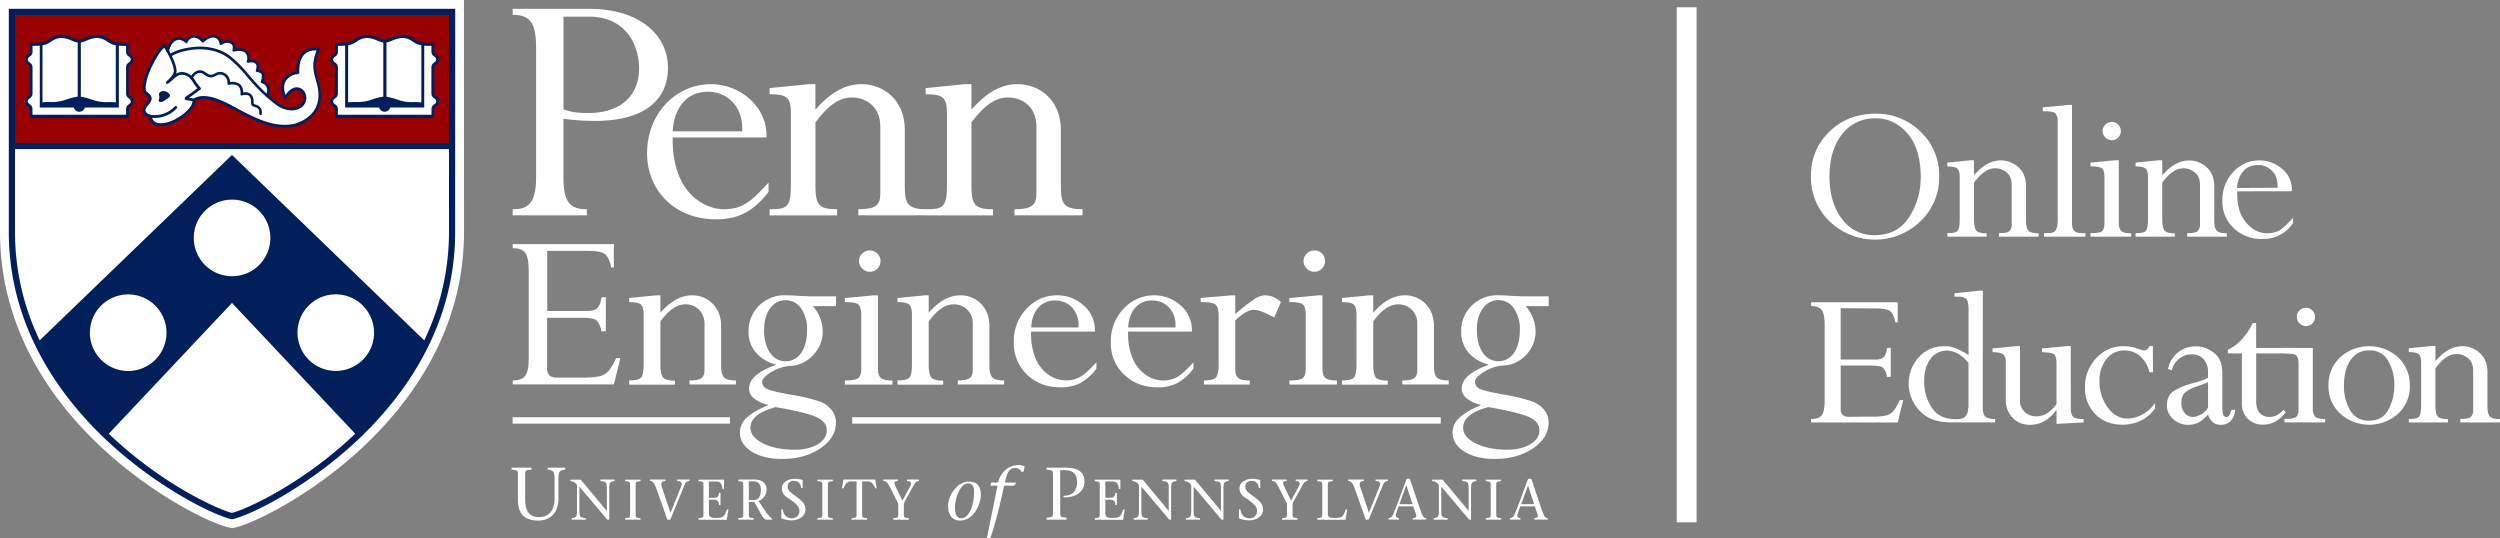 <svg xmlns="http://www.w3.org/2000/svg" viewBox="0 0 1175.19 252.99"><rect x="0" y="0" width="1175.19" height="252.99" fill="#808080" stroke="none"/><defs><style>.cls-1{fill:#fff;}.cls-2{fill:#900;}.cls-3{fill:#011f5b;}</style></defs><g id="Layer_2" data-name="Layer 2"><g id="Layer_1-2" data-name="Layer 1"><path class="cls-1" d="M282.79,139.75h2v16h-2c-.72-2.81-1.58-4.58-2.59-5.29s-3.23-1.07-6.64-1.07H257.18V173a4.57,4.57,0,0,0,1.1,3.49,5.54,5.54,0,0,0,3.74,1h11.54a36,36,0,0,0,8.55-.67,8.39,8.39,0,0,0,4-2.51,24,24,0,0,0,3.49-5.94h2l-3,12.33H241v-1.89q4.44,0,6-2.29t1.53-8.08V127.21q0-6-1.58-8.29T241,116.67v-1.91h47.56v11h-1.24c-.67-3.15-1.64-5.25-2.9-6.28s-4-1.54-8.19-1.54h-19v28.25h18.41c2.51,0,4.22-.45,5.15-1.35s1.59-2.61,2-5.12Z"/><path class="cls-1" d="M310.45,138.84V147q7.2-8.16,14.75-8.16a13.17,13.17,0,0,1,9.85,4q3.94,4,3.94,10.62v18.43q0,4.23,1.41,5.58c.93.9,2.77,1.36,5.51,1.36v1.91H324.13v-1.9c2.67,0,4.51-.35,5.54-1.05s1.5-2,1.5-4V152.43a9.21,9.21,0,0,0-2.57-6.83,8.87,8.87,0,0,0-6.55-2.53q-5.74,0-11.6,8v20q0,5.09,1.31,6.46c.88.92,2.71,1.39,5.5,1.39v1.91h-21.5v-2q4.68,0,5.74-1.5c.71-1,1.06-3.12,1.07-6.35V148q0-3.66-1.29-4.82c-.87-.78-2.7-1.16-5.52-1.16V140.1l12.72-1.26Z"/><path class="cls-1" d="M359.17,155.06q0,6.63,2.76,10.69a8.72,8.72,0,0,0,14.72.09c1.81-2.64,2.73-6.23,2.73-10.77A16.91,16.91,0,0,0,376.59,145a8.53,8.53,0,0,0-7.23-3.88A8.72,8.72,0,0,0,362,145q-2.81,3.85-2.81,10.11Zm29.48,47.16q0-4-5-6.22t-19-4.64q-11.88,3.21-11.88,9.68,0,4.4,5.86,7.35t14.63,3q6.81,0,11.09-2.53c2.85-1.69,4.28-3.88,4.28-6.59Zm-8.79-62.93H393v4.62H382.13a18.36,18.36,0,0,1,4.62,11.93,15.55,15.55,0,0,1-4.48,11A15.34,15.34,0,0,1,371.55,172a18.9,18.9,0,0,0-8.86,2.86c-3,1.76-4.42,3.34-4.42,4.72a3.59,3.59,0,0,0,2.38,3.29q2.33,1.13,11,2.64A88.14,88.14,0,0,1,385,188.62a13.25,13.25,0,0,1,5.85,4,9.23,9.23,0,0,1,2.11,5.95q0,7.22-7.29,12.17t-17.82,5q-8.94,0-14.49-3.46t-5.54-9a9.27,9.27,0,0,1,3.18-6.9q3.18-3,10-5.88v-.23a15.21,15.21,0,0,1-6.53-3,5.85,5.85,0,0,1-2.36-4.53q0-6.76,12.61-11.2v-.23a17.94,17.94,0,0,1-9.48-5.65,14.74,14.74,0,0,1-3.35-9.77,16.41,16.41,0,0,1,4.92-12.21,17,17,0,0,1,12.36-4.89c1,0,2.78.07,5.41.22s4.38.22,5.28.22Z"/><path class="cls-1" d="M408.9,117.74a4.9,4.9,0,0,1,5,4.85v.1a5,5,0,0,1-1.46,3.58,4.74,4.74,0,0,1-3.49,1.49,5,5,0,0,1-3.6-1.49,4.81,4.81,0,0,1-1.52-3.58,4.62,4.62,0,0,1,1.49-3.51,5,5,0,0,1,3.63-1.44Zm1.8,21.11h2v34.38c0,2.25.49,3.76,1.46,4.51s2.76,1.13,5.35,1.13v1.91H397.13v-1.94q4.9,0,6.31-1.11c.94-.73,1.41-2.25,1.41-4.54V148.1c0-2.49-.44-4.13-1.3-4.92s-3-1.18-6.42-1.18v-1.91l13.57-1.25Z"/><path class="cls-1" d="M436.56,138.84V147q7.15-8.16,14.75-8.16a13.17,13.17,0,0,1,9.85,4q3.94,4,3.94,10.62v18.43q0,4.23,1.41,5.58c.93.9,2.77,1.36,5.51,1.36v1.91H450.24v-1.9q4,0,5.54-1.05c1-.69,1.5-2,1.5-4V152.43a9.21,9.21,0,0,0-2.57-6.83,8.87,8.87,0,0,0-6.55-2.53q-5.75,0-11.6,8v20q0,5.09,1.31,6.46c.88.92,2.71,1.39,5.51,1.39v1.91H421.87v-2q4.68,0,5.74-1.5c.72-1,1.07-3.12,1.07-6.35V148q0-3.66-1.29-4.82c-.87-.78-2.7-1.16-5.52-1.16V140.1l12.72-1.26Z"/><path class="cls-1" d="M484.72,153.93H507v-.79a11.89,11.89,0,0,0-3.12-8.67,10.51,10.51,0,0,0-7.8-3.21,10.14,10.14,0,0,0-8,3.38q-3,3.38-3.35,9.29Zm30.67,16.38v3a24.39,24.39,0,0,1-7.57,6.76,19.67,19.67,0,0,1-9.26,2q-9.57,0-15.79-6a20.24,20.24,0,0,1-6.21-15.23,22,22,0,0,1,5.93-15.64A19.12,19.12,0,0,1,497,138.84a17.88,17.88,0,0,1,12.39,4.78,14.94,14.94,0,0,1,5.29,11.43v.84h-30v.56a30.76,30.76,0,0,0,2,11.74,17.48,17.48,0,0,0,6,7.79A13.92,13.92,0,0,0,501,178.8a13.38,13.38,0,0,0,6.84-1.66q2.85-1.66,7.57-6.84Z"/><path class="cls-1" d="M530.34,153.93h22.23v-.79a11.86,11.86,0,0,0-3.13-8.67,10.48,10.48,0,0,0-7.79-3.21,10.21,10.21,0,0,0-8,3.38q-3,3.38-3.34,9.29ZM561,170.31v3a24.5,24.5,0,0,1-7.57,6.76,19.67,19.67,0,0,1-9.26,2q-9.57,0-15.79-6a20.24,20.24,0,0,1-6.21-15.23,22,22,0,0,1,5.93-15.64,19.17,19.17,0,0,1,14.54-6.36A17.88,17.88,0,0,1,555,143.62a14.94,14.94,0,0,1,5.29,11.43v.84h-30v.56a30.53,30.53,0,0,0,2,11.74,17.55,17.55,0,0,0,6,7.79,13.91,13.91,0,0,0,8.32,2.86,13.38,13.38,0,0,0,6.84-1.66q2.85-1.67,7.57-6.84Z"/><path class="cls-1" d="M580.65,138.84v8.83a81.73,81.73,0,0,1,8.76-6.87,10.38,10.38,0,0,1,5.2-2A11.2,11.2,0,0,1,602.1,142l-3.1,7.26q-6.53-3.61-9.68-3.61-3.48,0-8.67,5V173.1c0,2.26.47,3.78,1.41,4.57s2.74,1.19,5.41,1.19v1.91H565.94v-1.93c2.85,0,4.72-.46,5.6-1.36s1.32-3.07,1.32-6.49v-22.3c0-2.83-.48-4.65-1.43-5.48s-3.3-1.24-7-1.24v-1.91l14.28-1.22Z"/><path class="cls-1" d="M617.86,117.74a4.92,4.92,0,0,1,5,4.84v.11a4.92,4.92,0,0,1-1.47,3.58,4.74,4.74,0,0,1-3.49,1.49,5,5,0,0,1-3.6-1.49,4.89,4.89,0,0,1-1.52-3.58,4.71,4.71,0,0,1,1.49-3.51,5,5,0,0,1,3.63-1.44Zm1.79,21.1h2v34.38c0,2.25.49,3.76,1.47,4.51s2.76,1.13,5.34,1.13v1.91H606.1v-1.93q4.89,0,6.3-1.11c.94-.73,1.41-2.25,1.41-4.54V148.1q0-3.73-1.3-4.92c-.87-.79-3-1.19-6.41-1.18v-1.91Z"/><path class="cls-1" d="M645.53,138.84V147q7.13-8.16,14.74-8.16a13.17,13.17,0,0,1,9.85,4q3.95,4,3.94,10.62v18.43q0,4.23,1.41,5.58c.94.9,2.78,1.36,5.52,1.36v1.91H659.2v-1.9c2.71,0,4.55-.35,5.55-1.05s1.49-2,1.49-4V152.43a9.18,9.18,0,0,0-2.56-6.83,9,9,0,0,0-6.56-2.53q-5.75,0-11.59,8v20c0,3.39.43,5.54,1.31,6.46s2.7,1.39,5.5,1.39v1.91h-21.5v-2q4.67,0,5.74-1.5t1.07-6.35V148c0-2.44-.44-4-1.3-4.82s-2.7-1.16-5.51-1.16V140.1l12.72-1.26Z"/><path class="cls-1" d="M694.24,155.06q0,6.63,2.76,10.69a8.75,8.75,0,0,0,14.72.08q2.73-4,2.73-10.77a16.85,16.85,0,0,0-2.8-10.08,8.5,8.5,0,0,0-7.23-3.88,8.71,8.71,0,0,0-7.37,3.85q-2.82,3.86-2.82,10.11Zm29.41,47.16q0-4-5-6.22t-19-4.64q-11.88,3.21-11.87,9.68,0,4.4,5.85,7.35t14.63,3q6.81,0,11.09-2.53c2.85-1.69,4.28-3.88,4.28-6.59Zm-8.78-62.93H728v4.62h-10.8a18.38,18.38,0,0,1,4.64,11.93,15.6,15.6,0,0,1-4.47,11,15.39,15.39,0,0,1-10.7,5,19,19,0,0,0-8.87,2.86c-3,1.76-4.42,3.34-4.42,4.72a3.59,3.59,0,0,0,2.29,3.37q2.34,1.13,11,2.64A88.14,88.14,0,0,1,720,188.62a13.25,13.25,0,0,1,5.85,4,9.22,9.22,0,0,1,2.11,5.95q0,7.22-7.29,12.17t-17.81,5q-9,0-14.5-3.46t-5.54-9a9.27,9.27,0,0,1,3.18-6.9q3.18-3,10-5.88v-.23a15.21,15.21,0,0,1-6.53-3,5.86,5.86,0,0,1-2.37-4.53q0-6.76,12.61-11.2v-.23a17.94,17.94,0,0,1-9.48-5.65,14.84,14.84,0,0,1-3.35-9.77,16.41,16.41,0,0,1,4.92-12.21,17,17,0,0,1,12.4-4.89c1,0,2.77.07,5.4.22s4.39.22,5.29.22Z"/><path class="cls-1" d="M246.85,234.44c0,4.89,1.33,8.63,6.53,8.63,4.79,0,7.31-3.21,7.31-8.8v-9.72a11.9,11.9,0,0,0-.22-1.88c-.17-1.25-1.35-1.75-3-1.91v-.92h8.24v.91c-1.67.16-2.83.66-3,1.91a13.17,13.17,0,0,0-.2,1.88v9.85c0,7.52-4.79,10.31-9.3,10.31-7.44,0-9.74-3.77-9.74-10.1V224.2c0-3.25.14-3.07-3-3.45v-.91h9.4v.91c-3.15.38-3,.2-3,3.45v10.24Z"/><path class="cls-1" d="M285.49,244.29c-4.29-5.07-8.73-10.38-13.13-15.55v11.91a10.06,10.06,0,0,0,.17,1.45c.13,1,1.05,1.36,2.83,1.49v.7h-6.6v-.7c1.29-.13,2.18-.51,2.32-1.49a11.68,11.68,0,0,0,.15-1.45V228a3.75,3.75,0,0,0-3.12-1.83v-.7H273c4,4.88,8.19,9.84,12.21,14.71h.06V229.07a10.19,10.19,0,0,0-.16-1.46c-.14-1-1.06-1.35-2.83-1.48v-.7h6.6v.7c-1.27.13-2.19.51-2.32,1.48a10.19,10.19,0,0,0-.16,1.46v15.22Z"/><path class="cls-1" d="M298.8,240.93c0,2.5-.12,2.36,2.31,2.66v.7h-7.25v-.7c2.43-.3,2.32-.16,2.32-2.66V228.84c0-2.5.11-2.37-2.32-2.66v-.7h7.25v.7c-2.43.29-2.31.16-2.31,2.66v12.09Z"/><path class="cls-1" d="M312.85,226.13c-1.47,0-2.56.43-1.67,3,1.06,3.18,2.62,7.82,4,11.92,1.73-4.13,3.37-8.27,5-12.4.68-1.7,0-2.53-1.86-2.53v-.7h5.82v.7a2.26,2.26,0,0,0-2.24,1.62c-2.26,5.52-4.55,11-6.81,16.54h-1.38c-1.64-4.66-3.48-9.86-5.12-14.44-1-2.89-1.83-3.72-3.12-3.72v-.7h7.32v.7Z"/><path class="cls-1" d="M328.35,243.59c2.43-.3,2.32-.16,2.32-2.66V228.84c0-2.5.11-2.37-2.32-2.66v-.7h12v4.34h-.7c-.27-2-.81-3.48-2.75-3.48h-3.66V234h2.26c1.7,0,2.42-.67,2.48-2.34h.7v5.74H338c-.06-1.59-.67-2.52-2.48-2.52h-2.26V241c0,2.29,1,2.48,3.47,2.48,3.92,0,3.72-1.11,5-4h.7l-.8,4.85H328.35v-.74Z"/><path class="cls-1" d="M352,235.07h2.23c2.35,0,3.42-1.77,3.42-4.82s-1.61-4-3.58-4H352v8.82Zm-4.93-9.64h7.83c2.73,0,5.45,1.43,5.45,4.58a5.72,5.72,0,0,1-3.77,5.49l2.64,4a17.88,17.88,0,0,0,3.8,4.42v.35h-2.78c-1.58,0-2.45-2.93-5.71-8.35H352v5c0,2.5-.12,2.36,2.31,2.66v.7h-7.24v-.7c2.42-.3,2.32-.16,2.32-2.66V228.84c0-2.5.1-2.37-2.32-2.66v-.75Z"/><path class="cls-1" d="M376.65,229.45c-.22-1.89-1.23-3.4-3.39-3.4a2.67,2.67,0,0,0-3,2.31,2.72,2.72,0,0,0,0,.49c0,1.89,1.89,3,4.58,5,2.85,2.13,3.78,3.5,3.78,5.74,0,3.21-3.29,5-6.52,5a12.33,12.33,0,0,1-4.61-.86c-.12,0-.19-.16-.19-.37v-3.89h.7c.3,3,2.26,4.19,4.34,4.19a3.41,3.41,0,0,0,3.47-3.35v-.08c0-1.75-.94-3.18-5-5.85-1.46-1-3.27-2-3.27-4.95,0-2.43,2.7-4.34,5.8-4.34a12.62,12.62,0,0,1,3.77.51.25.25,0,0,1,.19.28v3.55Z"/><path class="cls-1" d="M389.17,240.93c0,2.5-.11,2.36,2.31,2.66v.7h-7.25v-.7c2.42-.3,2.32-.16,2.32-2.66V228.84c0-2.5.1-2.37-2.32-2.66v-.7h7.25v.7c-2.42.29-2.31.16-2.31,2.66v12.09Z"/><path class="cls-1" d="M405.26,240.93c0,2.5-.11,2.36,2.31,2.66v.7h-7.25v-.7c2.43-.3,2.33-.16,2.33-2.66V226.29h-2.43c-2.35,0-2.88,1.47-3.77,3.25h-.68l.73-4.11h14.91l.72,4.11h-.68c-.88-1.78-1.42-3.25-3.76-3.25h-2.43v14.64Z"/><path class="cls-1" d="M419.94,243.59c2.44-.3,2.32-.16,2.32-2.66v-4.16l-4.14-8.22c-.89-1.75-1.65-2.42-2.9-2.42v-.7h6.89v.7c-2,0-1.87,1-1.19,2.42l3.27,6.77,3.71-6.77c.92-1.64.05-2.42-1.54-2.42v-.7h5.56v.7c-.76,0-1.49.35-2.21,1.63l-4.51,8.18a4.57,4.57,0,0,0-.31,2v3c0,2.5-.11,2.36,2.31,2.66v.7h-7.26v-.7Z"/><path class="cls-1" d="M457.92,231c0-3.64-2.2-3.78-2.76-3.78-3.77,0-6.25,6.79-6.25,11.33,0,1.81.31,5.09,2.89,5.09C455.8,243.66,457.92,237.1,457.92,231Zm-12.27,6.82c0-4.57,4-11.43,9.78-11.43,4.64,0,5.66,3.15,5.66,6.3,0,3.84-3.07,12-9.74,12-4.48,0-5.7-3.6-5.7-6.88Z"/><path class="cls-1" d="M477.39,227.56l-.84.74H472c-1.71,8.31-4.5,19.39-6.5,24.69H463.9l5-24.69h-3.32l.31-1.47h3.29c1.84-7.44,8-8.21,9.46-8.21a6.09,6.09,0,0,1,3,.62l-.43,2.31-.87.42a3.65,3.65,0,0,0-3.06-2c-2.12,0-3.67,1.42-4.52,5.2l-.38,1.68h5.13l-.13.73Z"/><path class="cls-1" d="M498.37,239.93c0,3.24-.14,3.07,3,3.45v.91H492v-.91c3.15-.38,3-.21,3-3.45V224.21c0-3.25.15-3.07-3-3.45v-.92h9.14c5.81,0,8.67,2.3,8.67,6.49,0,5-4.54,7.75-9.88,7.43v-.69c4.36.07,6.38-2.55,6.38-6.39S504.41,221,500.5,221h-2.13v19Z"/><path class="cls-1" d="M514.65,243.59c2.42-.3,2.32-.16,2.32-2.66V228.84c0-2.5.1-2.37-2.32-2.66v-.7h12v4.34H526c-.27-2-.82-3.48-2.76-3.48h-3.66V234h2.27c1.69,0,2.42-.67,2.47-2.34h.7v5.74h-.7c0-1.59-.68-2.52-2.47-2.52h-2.27V241c0,2.29,1.05,2.48,3.47,2.48,3.9,0,3.72-1.11,5-4h.7l-.82,4.85H514.65v-.74Z"/><path class="cls-1" d="M549.65,244.29c-4.28-5.07-8.73-10.38-13.12-15.55v11.91a10.05,10.05,0,0,0,.16,1.45c.14,1,1,1.36,2.83,1.49v.7h-6.6v-.7c1.3-.13,2.18-.51,2.31-1.49a8.83,8.83,0,0,0,.17-1.45V228a3.78,3.78,0,0,0-3.12-1.83v-.7h4.9c4,4.88,8.19,9.84,12.21,14.71h0V229.07a8.94,8.94,0,0,0-.16-1.46c-.14-1-1.05-1.35-2.84-1.48v-.7H553v.7c-1.27.13-2.18.51-2.32,1.48a10.19,10.19,0,0,0-.16,1.46v15.22Z"/><path class="cls-1" d="M574.22,244.29c-4.28-5.07-8.72-10.38-13.12-15.55v11.91a10.05,10.05,0,0,0,.16,1.45c.14,1,1.06,1.36,2.83,1.49v.7h-6.6v-.7c1.29-.13,2.18-.51,2.32-1.49a8.81,8.81,0,0,0,.16-1.45V228a3.74,3.74,0,0,0-3.13-1.83v-.7h4.9c4,4.88,8.2,9.84,12.21,14.71h0V229.07a11.84,11.84,0,0,0-.15-1.46c-.14-1-1.06-1.35-2.84-1.48v-.7h6.64v.7c-1.26.13-2.18.51-2.32,1.48a10.2,10.2,0,0,0-.17,1.46v15.22Z"/><path class="cls-1" d="M591.77,229.45c-.21-1.89-1.24-3.4-3.4-3.4a2.67,2.67,0,0,0-3,2.31,2.72,2.72,0,0,0,0,.49c0,1.89,1.89,3,4.58,5,2.86,2.13,3.77,3.5,3.77,5.74,0,3.21-3.28,5-6.52,5a12.53,12.53,0,0,1-4.61-.86.37.37,0,0,1-.18-.37v-3.89h.69c.3,3,2.27,4.19,4.35,4.19a3.41,3.41,0,0,0,3.47-3.35v-.08c0-1.75-.94-3.18-5-5.85-1.44-1-3.26-2-3.26-4.95,0-2.43,2.7-4.34,5.81-4.34a12.59,12.59,0,0,1,3.76.51.25.25,0,0,1,.19.28v3.55Z"/><path class="cls-1" d="M602.65,243.59c2.43-.3,2.31-.16,2.31-2.66v-4.16l-4.14-8.22c-.89-1.75-1.65-2.42-2.88-2.42v-.7h6.86v.7c-2,0-1.84,1-1.18,2.42l3.27,6.77,3.71-6.77c.92-1.64.06-2.42-1.53-2.42v-.7h5.58v.7c-.75,0-1.49.35-2.21,1.63l-4.5,8.18a4.56,4.56,0,0,0-.33,2v3c0,2.5-.11,2.36,2.32,2.66v.7h-7.28v-.7Z"/><path class="cls-1" d="M619.25,243.59c2.42-.3,2.32-.16,2.32-2.66V228.84c0-2.5.1-2.37-2.32-2.66v-.7h7.25v.7c-2.43.29-2.32.16-2.32,2.66v12.57c0,1.88,1.05,2.07,3.45,2.07,3.91,0,3.75-1.11,5-4h.67l-.8,4.85H619.25v-.74Z"/><path class="cls-1" d="M641.15,226.13c-1.48,0-2.56.43-1.67,3,1.06,3.18,2.62,7.82,4,11.92,1.72-4.13,3.35-8.27,5-12.4.67-1.7,0-2.53-1.86-2.53v-.7h5.81v.7a2.27,2.27,0,0,0-2.23,1.62c-2.26,5.52-4.54,11-6.82,16.54H642c-1.63-4.66-3.48-9.86-5.12-14.44-1-2.89-1.83-3.72-3.12-3.72v-.7h7.32v.7Z"/><path class="cls-1" d="M664,237l-2.87-8.76H661L657.82,237Zm-6.53,1-1.25,3.61a1.35,1.35,0,0,0,1.35,1.94v.7h-4.88v-.7a2.23,2.23,0,0,0,2-1.35c1.16-2.37,4.31-11.18,6.55-17.13h1.5c1.83,5.41,4.58,13.71,5.49,16.11.6,1.51,1,2.37,2.18,2.37v.7h-6.27v-.7c1.7,0,1.86-.89,1.42-2.07L664.31,238Z"/><path class="cls-1" d="M690.65,244.29c-4.3-5.07-8.74-10.38-13.14-15.55v11.91a10.06,10.06,0,0,0,.17,1.45c.13,1,1,1.36,2.83,1.49v.7H673.9v-.7c1.3-.13,2.19-.51,2.32-1.49a8.8,8.8,0,0,0,.15-1.45V228a3.71,3.71,0,0,0-3.11-1.83v-.7h4.9c4,4.88,8.19,9.84,12.21,14.71h0V229.07a8.94,8.94,0,0,0-.16-1.46c-.13-1-1.05-1.35-2.83-1.48v-.7H694v.7c-1.27.13-2.18.51-2.32,1.48a10.2,10.2,0,0,0-.17,1.46v15.22Z"/><path class="cls-1" d="M703.36,240.93c0,2.5-.11,2.36,2.32,2.66v.7h-7.26v-.7c2.43-.3,2.32-.16,2.32-2.66V228.84c0-2.5.11-2.37-2.32-2.66v-.7h7.23v.7c-2.43.29-2.32.16-2.32,2.66V241Z"/><path class="cls-1" d="M721.15,237l-2.86-8.76h0L715.08,237Zm-6.52,1-1.25,3.61a1.35,1.35,0,0,0,.61,1.81,1.38,1.38,0,0,0,.75.13v.7h-4.91v-.7a2.21,2.21,0,0,0,1.94-1.35c1.15-2.37,4.31-11.18,6.56-17.13h1.5c1.83,5.41,4.58,13.71,5.5,16.11.59,1.51,1,2.37,2.18,2.37v.7h-6.28v-.7c1.7,0,1.86-.89,1.42-2.07L721.49,238Z"/><polygon class="cls-1" points="677.26 199.15 400.61 199.15 400.61 196.13 677.26 196.13 677.26 199.15 677.26 199.15"/><polygon class="cls-1" points="343.13 199.15 240.97 199.15 240.97 196.13 343.13 196.13 343.13 199.15 343.13 199.15"/><path class="cls-1" d="M218.09,0H0V108.72c-.14,47.32,26.08,81.6,48.11,102C72.33,233.18,99,246.13,108,248.07l1.09.24,1.09-.24c8.91-1.94,35.62-14.89,59.85-37.35,22-20.42,48.25-54.7,48.1-102Z"/><path class="cls-2" d="M204.65,45.52h0a3.94,3.94,0,0,1,.88.85,2.33,2.33,0,0,1,0,2.51,3.94,3.94,0,0,1-.88.85c-.49.39-1,.75-1,1.39V55H158V51.12c0-.64-.47-1-1-1.39a4.43,4.43,0,0,1-.88-.85,2.37,2.37,0,0,1,0-2.51,4,4,0,0,1,.89-.85c.49-.39,1-.75,1-1.39V31.49c0-.63-.47-1-1-1.39a3.94,3.94,0,0,1-.88-.85,2.35,2.35,0,0,1,0-2.5,4,4,0,0,1,.89-.86c.49-.38,1-.75,1-1.38v-4h.58c2.67,0,5-.06,6.65-.76a14.73,14.73,0,0,0,1.94-1.08,9.44,9.44,0,0,1,5.34-1.83,14.29,14.29,0,0,1,5.25,1.34,9.1,9.1,0,0,0,2.93.87H181a9.41,9.41,0,0,0,2.94-.87,14,14,0,0,1,5.24-1.34,9.51,9.51,0,0,1,5.36,1.88,14.73,14.73,0,0,0,1.94,1.08c1.63.7,4,.76,6.65.76h.58v4c0,.63.47,1,1,1.38a3.78,3.78,0,0,1,.88.86,2.31,2.31,0,0,1,0,2.5,3.56,3.56,0,0,1-.88.85c-.49.39-1,.76-1,1.39V44.13c0,.64.47,1,1,1.39Zm-56,6.61c-3.54,5.65-10.36,7-10.64,7.09a23.6,23.6,0,0,1-4.11.36h0c-7.13,0-13.72-3.1-20.4-6.56-.75-.39-1.59-.84-2.49-1.34-4.26-2.33-10.21-5.59-15.25-5.59a8.71,8.71,0,0,0-4.1.93l-.21.11v.23a6.22,6.22,0,0,1-.38,1.86c-.8,2.15-3.43,4.43-4.71,5.34-2.93,2.11-6.53,4.27-11,4.27a5.61,5.61,0,0,1-1.86-.29,4.23,4.23,0,0,1-2-1.41,5,5,0,0,1-.62-1.07,3.88,3.88,0,0,1-.26-1V54.8l-.25-.08c-1.74-.52-2.78-1.66-2.78-3A4.85,4.85,0,0,1,69,48.84c1.16-1.38,2.17-2.56.53-4.11a5,5,0,0,0-.5-.41,4.42,4.42,0,0,1-.67-.56c-1.44-1.54-.59-4.74-.08-6.65V36.9a34.1,34.1,0,0,1,2.59-6.61c1.6-3.2,3.54-6.8,6.26-9.07a.25.25,0,0,1,.2-.06.25.25,0,0,1,.17.11c0,.08.35.54.78,1.25l.46.77.28-.85a6.43,6.43,0,0,1,3.71-4.35A4.77,4.77,0,0,1,87.1,19l.36.26.23-.38a4,4,0,0,1,3.24-2A5.65,5.65,0,0,1,95,18.8l.27.27.36-.23c.83-.69,3-2.27,5.15-2a3.89,3.89,0,0,1,3.08,2.83l.14.45.43-.21a4.68,4.68,0,0,1,4.61,0,2.87,2.87,0,0,1,1.19,2.85v.53l.53-.09c1.32-.22,3.77-.37,5.22,1.11a4.41,4.41,0,0,1,1.08,3.74l-.07.52.53-.06a3.54,3.54,0,0,1,3.57,1.28,3.7,3.7,0,0,1,.17,2.81l-.12.41.42.1a3.08,3.08,0,0,1,2.22,1.56,5.93,5.93,0,0,1-.23,3.31l-.11.36.34.14a4.4,4.4,0,0,1,2.25,2,5,5,0,0,1-.08,4.15l-.1.27.22.19a51.87,51.87,0,0,0,4.55,3.67c3,2.22,7.79,3.39,11,.74A4.56,4.56,0,0,0,143,45a3.66,3.66,0,0,0-2.76-2.88c-2.43-.54-4.36,1.78-5.93,4.11a.24.24,0,0,1-.23.11.25.25,0,0,1-.21-.15c-1.44-3.45-1.51-6.32-.21-8.51A8.1,8.1,0,0,1,139.49,34l.35-.06v-.35c0-4.09.93-7.07,2.91-8.86,1.2-1.09,3.41-2.28,7.11-1.78a.26.26,0,0,1,.18.12.28.28,0,0,1,0,.22c-2.72,6.55-2,9-.57,14.38l.4,1.49h0c1.37,5.1.95,9.46-1.24,13ZM61.09,45.52h0a3.94,3.94,0,0,1,.88.85,2.33,2.33,0,0,1,0,2.51,3.94,3.94,0,0,1-.88.85c-.5.39-1,.75-1,1.39V55H14.39V51.12c0-.64-.46-1-1-1.39a4,4,0,0,1-.84-.89,2.37,2.37,0,0,1,0-2.51,3.94,3.94,0,0,1,.88-.85c.5-.39,1-.75,1-1.39V31.49c0-.63-.46-1-1-1.39a3.56,3.56,0,0,1-.88-.85,2.35,2.35,0,0,1,0-2.5,4,4,0,0,1,.88-.86c.5-.38,1-.75,1-1.38v-4H15c2.67,0,5-.06,6.65-.76a14,14,0,0,0,1.93-1.08,9.56,9.56,0,0,1,5.33-1.83,14.19,14.19,0,0,1,5.24,1.34,9.23,9.23,0,0,0,2.94.87h.3a9.15,9.15,0,0,0,2.94-.87,14.24,14.24,0,0,1,5.24-1.34A9.49,9.49,0,0,1,51,18.72a14,14,0,0,0,1.93,1.08c1.64.7,4,.76,6.66.76h.58v4c0,.63.46,1,1,1.38a4,4,0,0,1,.88.86,2.31,2.31,0,0,1,0,2.5,3.56,3.56,0,0,1-.88.85c-.5.39-1,.76-1,1.39V44.13c0,.64.46,1,1,1.39ZM5.51,5.74s.29,63.18,0,62.88H212.65V5.74Z"/><path class="cls-3" d="M76.86,42.84a3.07,3.07,0,0,1,2.09.75,5.41,5.41,0,0,1,.62.55,1.09,1.09,0,0,1,0,1.54l-.1.09c-.52.42-1.1.83-1.47,1.08-.84.58-2.29,1.64-3.29.81-.51-.43.5-1.11.06-2.85-.35-1.36,1-2,2-2Z"/><path class="cls-3" d="M77.19,22.41c-2.3,2.18-4,5.4-5.48,8.28a33,33,0,0,0-2.51,6.44l-.06.21c-.39,1.5-1.22,4.63-.13,5.8a3.38,3.38,0,0,0,.55.45c.19.15.39.3.58.48,2.26,2.14.69,4-.46,5.35a4.28,4.28,0,0,0-1.3,2.26c0,1.58,1.92,2.14,2.51,2.28a.65.65,0,0,1,.51.59,3.54,3.54,0,0,0,.25,1.16,4.18,4.18,0,0,0,.5.87,3.39,3.39,0,0,0,1.58,1.11,4.88,4.88,0,0,0,1.56.23c4.23,0,7.68-2.07,10.5-4.09,1.68-1.2,3.79-3.33,4.38-4.93a5.36,5.36,0,0,0,.31-1.36l-3-.5h-.07a.76.76,0,0,1-.57-.62c-.09-.59.43-1,1.48-1.67l.94-.65C90.81,43,92.08,42,92.79,41.53a24.43,24.43,0,0,1-2.1-2.86A14.27,14.27,0,0,0,89.52,37c-1.47-1.6-4.06-2.53-6.16-1.22A18.73,18.73,0,0,0,81,37.7c-.64.58-1.3,1.13-2,1.65a.66.66,0,0,1-.91-.22.66.66,0,0,1,.07-.78l.33-.31c1-.91,3.21-3,3.21-4.52,0-3.46-3.32-9.16-4.5-11.08ZM95.76,45.16c5.17,0,11,3.21,15.64,5.73.88.48,1.72.94,2.47,1.33,7.85,4.06,15.59,7.58,23.92,6.11.06,0,6.73-1.37,10.05-6.69,2-3.28,2.42-7.4,1.13-12.24-.14-.52-.28-1-.41-1.49-1.38-5-2.16-7.89.28-14.15a7.21,7.21,0,0,0-5.53,1.64c-1.87,1.69-2.75,4.63-2.6,8.75a.66.66,0,0,1-.59.67,7.46,7.46,0,0,0-5.75,3.23c-1,1.7-1.06,3.9-.17,6.56,1.27-1.74,3.42-4.07,6.17-3.47a4.56,4.56,0,0,1,3.44,3.56,5.47,5.47,0,0,1-1.65,5.46c-3.6,3-8.81,1.71-12.13-.71a75.38,75.38,0,0,1-11.86-11c-.71-.8-1.41-1.62-2.1-2.41a59,59,0,0,0-8.42-8.53c-5-3.83-10.81-4.45-14.85-4.31-2.75.11-8.28.88-12,3.13C81.93,28.69,83,31.4,83,33.49a3.58,3.58,0,0,1-.21,1.12c2.69-1.58,5.9-.45,7.71,1.52a15.22,15.22,0,0,1,1.3,1.8,19,19,0,0,0,2.45,3.2.6.6,0,0,1,.2.52.63.63,0,0,1-.27.49s-1.72,1.21-4.13,3c-.32.24-.67.47-1,.68l-.18.12L91,46.3a9.61,9.61,0,0,1,4.73-1.14ZM133.85,60c-7.14,0-13.83-3.11-20.59-6.6-.76-.4-1.6-.86-2.49-1.35-5.45-3-13.63-7.46-19-4.66a6.53,6.53,0,0,1-.4,2c-.84,2.25-3.54,4.6-4.86,5.54-3,2.14-6.65,4.34-11.26,4.34a5.89,5.89,0,0,1-2-.31,4.7,4.7,0,0,1-2.86-2.71,4.15,4.15,0,0,1-.29-1.1C68.19,54.57,67,53.28,67,51.7a5.13,5.13,0,0,1,1.62-3.13c1.29-1.53,1.86-2.32.56-3.55l-.47-.37A4.65,4.65,0,0,1,68,44c-1.59-1.71-.71-5-.18-7l.06-.21a35,35,0,0,1,2.61-6.7c1.62-3.23,3.59-6.87,6.37-9.2a.7.7,0,0,1,.52-.15.69.69,0,0,1,.45.29c.1.15,1.21,1.86,2.37,4.11C85.07,22.28,92,22,92.75,21.92c4.26-.16,10.44.51,15.71,4.58A60.1,60.1,0,0,1,117,35.17c.68.79,1.38,1.61,2.09,2.4a73.45,73.45,0,0,0,11.65,10.85c2.92,2.13,7.46,3.27,10.51.75A4.12,4.12,0,0,0,142.5,45a3.22,3.22,0,0,0-2.44-2.57c-2.2-.48-4,1.72-5.51,3.94a.66.66,0,0,1-.91.19.72.72,0,0,1-.25-.3c-1.49-3.58-1.55-6.57-.18-8.88a8.57,8.57,0,0,1,6.14-3.79c0-4.21,1-7.29,3-9.16,1.27-1.15,3.59-2.41,7.45-1.89a.62.62,0,0,1,.48.91c-2.67,6.42-2,8.83-.56,14.11.13.48.27,1,.41,1.5,1.39,5.21,1,9.68-1.29,13.28-3.63,5.81-10.63,7.23-10.92,7.28a23.45,23.45,0,0,1-4.18.37Z"/><path class="cls-3" d="M72.74,55.44a15,15,0,0,1-1.89-.11A.66.66,0,0,1,71,54a13,13,0,0,0,11.19-4,.66.66,0,0,1,.94.92A14.16,14.16,0,0,1,72.74,55.44Z"/><path class="cls-3" d="M125.54,45.57h-.25a.62.62,0,0,1-.32-.81,4.54,4.54,0,0,0,.28-3.92A3.69,3.69,0,0,0,123,39.1a.6.6,0,0,1-.4-.31.62.62,0,0,1,0-.5A6.42,6.42,0,0,0,123,35c-.28-.78-1.74-1.1-2.23-1.15a.62.62,0,0,1-.55-.67,1.21,1.21,0,0,1,0-.18c.2-.49.62-1.94.12-2.72-1-1.5-3.52-.77-3.55-.76a.62.62,0,0,1-.62-.17.64.64,0,0,1-.14-.62s.74-2.33-.69-3.8c-1.68-1.71-5.28-.7-5.32-.69a.61.61,0,0,1-.61-.17.6.6,0,0,1-.14-.61c0-.08.61-2-.67-2.81-2-1.3-4.39.36-4.42.38a.59.59,0,0,1-.6.06.61.61,0,0,1-.37-.49c0-.1-.34-2.61-2.55-2.9-2.38-.32-4.9,2.13-4.92,2.15a.63.63,0,0,1-.88,0l0-.06s-1.69-2.19-3.8-2.08a3.45,3.45,0,0,0-2.89,2.17.61.61,0,0,1-.45.39.64.64,0,0,1-.56-.16s-2-1.95-4.11-1.19c-2.6,1-3.34,4.14-3.59,5.19h0a.62.62,0,0,1-.74.46.62.62,0,0,1-.46-.74h0c.28-1.2,1.13-4.88,4.36-6.06a5.15,5.15,0,0,1,4.76.94A4.42,4.42,0,0,1,91,16.44a6.08,6.08,0,0,1,4.41,2.06c1-.79,3.17-2.37,5.47-2.06a4.25,4.25,0,0,1,3.41,3.1,5.06,5.06,0,0,1,5,0,3.28,3.28,0,0,1,1.41,3.3c1.39-.24,4-.4,5.58,1.22a4.87,4.87,0,0,1,1.2,4.08,4,4,0,0,1,4,1.47,4,4,0,0,1,.21,3.14,3.36,3.36,0,0,1,2.51,1.82,6.39,6.39,0,0,1-.22,3.57,4.73,4.73,0,0,1,2.46,2.16,5.71,5.71,0,0,1-.25,5,.62.62,0,0,1-.56.37Z"/><path class="cls-3" d="M122.47,54.06h-.08a.6.6,0,0,1-.53-.66v0c.28-2.35-1.1-2.78-2.32-3.16a3.48,3.48,0,0,1-.83-.32c-.65-.37-.67-1.16-.7-2a3.92,3.92,0,0,0-.72-2.61c-1.15-1.28-3.41-.45-3.44-.44a.6.6,0,0,1-.6-.1.62.62,0,0,1-.22-.57s.37-2.51-1.07-3.73c-1.21-1-3.51-.78-4.29-.6a.59.59,0,0,1-.54-.13.59.59,0,0,1-.21-.51,3.85,3.85,0,0,0-1.69-3.63,3.12,3.12,0,0,0-3.16-.23c-2.58,1.4-3.59,1.49-6.3-.43a3,3,0,0,0-2.51-.59,4.55,4.55,0,0,0-2.68,2.6.61.61,0,0,1-1.1-.54h0A5.68,5.68,0,0,1,93,33.14a4.23,4.23,0,0,1,3.52.78c2.28,1.61,2.8,1.54,5,.35a4.36,4.36,0,0,1,4.41.28,5,5,0,0,1,2.25,4,6.17,6.17,0,0,1,4.61,1,5.14,5.14,0,0,1,1.55,3.94,4.09,4.09,0,0,1,3.89,1,5,5,0,0,1,1,3.39,3.74,3.74,0,0,0,.11,1,3.58,3.58,0,0,0,.55.19c1.17.37,3.59,1.12,3.18,4.49a.62.62,0,0,1-.61.54Z"/><path class="cls-3" d="M61.47,47.64a1.25,1.25,0,0,1-.22.75,3.09,3.09,0,0,1-.7.65,2.65,2.65,0,0,0-1.29,2.08v2.81h-44V51.12A2.62,2.62,0,0,0,14,49a3.32,3.32,0,0,1-.7-.65,1.24,1.24,0,0,1-.21-.75h0a1.23,1.23,0,0,1,.21-.74,3.65,3.65,0,0,1,.7-.66,2.59,2.59,0,0,0,1.29-2.07V31.49A2.59,2.59,0,0,0,14,29.42a3.32,3.32,0,0,1-.7-.65,1.24,1.24,0,0,1-.21-.75h0a1.24,1.24,0,0,1,.21-.75,3.32,3.32,0,0,1,.7-.65,2.59,2.59,0,0,0,1.29-2.07v-3h.1c1.14,0,2.25,0,3.31-.09V50.54h16a2.67,2.67,0,0,0,5.17,0h16V21.48c1,.09,2.15.09,3.29.09h.1v2.94a2.59,2.59,0,0,0,1.29,2.07,3.32,3.32,0,0,1,.7.65,1.32,1.32,0,0,1,.22.75h0a1.32,1.32,0,0,1-.22.75,3.32,3.32,0,0,1-.7.65,2.59,2.59,0,0,0-1.29,2.07V44.13A2.59,2.59,0,0,0,60.5,46.2a3.65,3.65,0,0,1,.7.66,1.31,1.31,0,0,1,.22.74h0ZM22,20.73a13.64,13.64,0,0,0,2.08-1.16,8.49,8.49,0,0,1,4.81-1.73,13.56,13.56,0,0,1,4.84,1.27,12.7,12.7,0,0,0,2.8.9V45.43h-.15a27.85,27.85,0,0,0-5,1.3l-2,.62a20.21,20.21,0,0,1-5.85.59,23.4,23.4,0,0,0-3.55.18V21.29A8.7,8.7,0,0,0,22,20.73Zm18.71-1.61a13.37,13.37,0,0,1,4.84-1.28,8.41,8.41,0,0,1,4.81,1.72,15.11,15.11,0,0,0,2.08,1.16,8.61,8.61,0,0,0,2,.56V48.14A23.53,23.53,0,0,0,50.92,48a20.18,20.18,0,0,1-5.84-.59l-2-.62a27.85,27.85,0,0,0-5-1.3H38V20a13.65,13.65,0,0,0,2.71-.89Zm20.6,26.07c-.51-.4-.8-.65-.8-1.06V31.49c0-.41.29-.65.8-1a4.31,4.31,0,0,0,1-1,2.8,2.8,0,0,0,0-3,4.31,4.31,0,0,0-1-1c-.51-.4-.8-.64-.8-1V20.1h-1c-2.35,0-4.86,0-6.49-.73a13.86,13.86,0,0,1-1.88-1.05,9.89,9.89,0,0,0-5.59-1.94,14.59,14.59,0,0,0-5.39,1.37,9.09,9.09,0,0,1-2.79.84h-.3a9.09,9.09,0,0,1-2.79-.84,14.4,14.4,0,0,0-5.39-1.37,9.89,9.89,0,0,0-5.59,1.94,13.86,13.86,0,0,1-1.88,1.05c-1.63.7-4.14.73-6.48.73H14v4.41c0,.41-.29.65-.8,1a4.31,4.31,0,0,0-1,1,2.8,2.8,0,0,0,0,3,4.31,4.31,0,0,0,1,1c.51.4.8.64.8,1V44.13c0,.41-.29.66-.8,1.06a4.29,4.29,0,0,0-1,1,2.76,2.76,0,0,0,0,3,4.29,4.29,0,0,0,1,1c.51.4.8.65.8,1.06v4.29h46.6V51.12c0-.41.29-.66.8-1.06a4.29,4.29,0,0,0,1-1,2.76,2.76,0,0,0,0-3,4.29,4.29,0,0,0-1-1Z"/><path class="cls-3" d="M205.05,47.64a1.25,1.25,0,0,1-.22.75,3,3,0,0,1-.69.65,2.62,2.62,0,0,0-1.3,2.08v2.81h-44V51.12a2.62,2.62,0,0,0-1.3-2.08,3.32,3.32,0,0,1-.7-.65,1.24,1.24,0,0,1-.21-.75h0a1.23,1.23,0,0,1,.21-.74,3.65,3.65,0,0,1,.7-.66,2.6,2.6,0,0,0,1.3-2.07V31.49a2.6,2.6,0,0,0-1.3-2.07,3.32,3.32,0,0,1-.7-.65,1.24,1.24,0,0,1-.21-.75h0a1.24,1.24,0,0,1,.21-.75,3.32,3.32,0,0,1,.7-.65,2.6,2.6,0,0,0,1.3-2.07v-3h.09c1.14,0,2.26,0,3.31-.09V50.54h16a2.68,2.68,0,0,0,5.18,0h16V21.48c1,.09,2.16.09,3.3.09h.09v2.94a2.6,2.6,0,0,0,1.3,2.07,3.27,3.27,0,0,1,.69.65A1.25,1.25,0,0,1,205,28h0a1.25,1.25,0,0,1-.22.75,3.27,3.27,0,0,1-.69.65,2.6,2.6,0,0,0-1.3,2.07V44.13a2.6,2.6,0,0,0,1.3,2.07,3.6,3.6,0,0,1,.69.66,1.24,1.24,0,0,1,.22.74h0Zm-39.4-26.91a14.66,14.66,0,0,0,2.09-1.16,8.35,8.35,0,0,1,4.8-1.72,13.61,13.61,0,0,1,4.85,1.27,12.45,12.45,0,0,0,2.79.9V45.43H180a27.85,27.85,0,0,0-5,1.3l-1.95.62a20.15,20.15,0,0,1-5.84.59,23.53,23.53,0,0,0-3.56.18V21.29a8.7,8.7,0,0,0,1.93-.56Zm18.71-1.61a13.47,13.47,0,0,1,4.82-1.28,8.35,8.35,0,0,1,4.8,1.72,15.11,15.11,0,0,0,2.08,1.16,8.61,8.61,0,0,0,2,.56V48.14A23.53,23.53,0,0,0,194.5,48a20.18,20.18,0,0,1-5.84-.59l-2-.62a27.85,27.85,0,0,0-5-1.3h0V20a13.65,13.65,0,0,0,2.71-.89ZM205,45.19c-.51-.4-.8-.65-.8-1.06V31.49c0-.41.29-.65.8-1a4.31,4.31,0,0,0,1-1,2.72,2.72,0,0,0,0-3,4.31,4.31,0,0,0-1-1c-.51-.4-.8-.64-.8-1V20.1h-1c-2.34,0-4.86,0-6.49-.73a13.17,13.17,0,0,1-1.87-1.05,9.89,9.89,0,0,0-5.59-1.94,14.69,14.69,0,0,0-5.4,1.37,9,9,0,0,1-2.78.84h-.38a9.12,9.12,0,0,1-2.78-.84,14.64,14.64,0,0,0-5.4-1.37,9.89,9.89,0,0,0-5.59,1.94A13.75,13.75,0,0,1,165,19.37c-1.64.7-4.15.73-6.49.73h-1v4.41c0,.41-.29.65-.8,1a4.52,4.52,0,0,0-1,1,2.8,2.8,0,0,0,0,3,4.52,4.52,0,0,0,1,1c.51.4.8.64.8,1V44.13c0,.41-.29.66-.8,1.06a4.29,4.29,0,0,0-1,1,2.76,2.76,0,0,0,0,3,4.29,4.29,0,0,0,1,1c.51.4.8.65.8,1.06v4.29h46.64V51.12c0-.41.29-.66.8-1.06a4.29,4.29,0,0,0,1-1,2.73,2.73,0,0,0,0-3,4.29,4.29,0,0,0-1-1Z"/><path class="cls-3" d="M199.43,160,109.05,72.84,18.65,160A117.49,117.49,0,0,1,7.06,108.74V70.08h204v38.66A117.66,117.66,0,0,1,199.44,160Zm-28.86,9.09a18,18,0,1,1,0-25.46l0,.05A18,18,0,0,1,170.57,169.12ZM91.09,111.84a18,18,0,1,1,18,18A18,18,0,0,1,91.09,111.84Zm74.11,93.73c-24.27,22.5-49.41,33.83-56.15,35.54-6.73-1.71-31.88-13-56.14-35.54-.59-.55-1.19-1.1-1.78-1.67l57.92-61.5L167,203.9ZM47.53,169.12a18,18,0,1,1,25.46,0l0,0A18,18,0,0,1,47.53,169.12ZM211.05,7.05V67.16H7.05V7.05ZM214,4.14H4.14V108.73c-.14,45.83,25.37,79.12,46.79,99,23.35,21.65,49.65,34.54,57.91,36.34h.43c8.26-1.8,34.56-14.69,57.91-36.34,21.42-19.86,46.92-53.15,46.78-99Z"/><path class="cls-1" d="M264.86,82.93c0,12,2.88,15.42,11,15.42v2.88H241V98.35c6.78,0,11-2.2,11-15.08V22.44C252,10.58,249.08,7,241,7V4.14h35.41C303.15,4.14,314,18.37,314,31.76c0,16.08-12.19,25.08-34.22,25.08a112.59,112.59,0,0,1-14.91-1Zm0-31.52c4.41,1.53,7,1.7,12,1.7,14.4,0,23.56-7.8,23.56-21,0-10.35-5.77-24.27-23.53-24.27h-12V51.41Z"/><path class="cls-1" d="M316.2,64.63c-.34,26.94,15.76,33.72,23.9,33.72,8.3,0,12.54-2.88,21.18-12.54v4.41C354,99.54,347,103.1,336.54,103.1c-18.81,0-32.37-13-32.37-31.18s13.22-32.37,30.16-32.37c13.9,0,26.78,11.19,25.93,25.08Zm32.71-2.88c.51-13.22-8.47-18.64-16.1-18.64-10,0-15.93,7.46-16.61,18.64Z"/><path class="cls-1" d="M425.33,88.18c0,7.8,1.69,10.17,10.16,10.17v2.88h-32V98.35c8.13,0,10.33-1.86,10.33-7.45V59.55c0-9.66-6.94-13.73-13.38-13.73-5.93,0-11.19,3.73-17.12,11.69V86.84c0,9.15,1.19,11.52,10.17,11.52v2.88H361.78V98.36c8,0,10-.68,10-11.52V53.11c0-7.29-1.86-8.81-10-8.81V41.42l18.64-1.87h2.88v12c7.12-8.13,14.07-12,21.69-12,10,0,20.34,7.12,20.34,21.52V88.18Z"/><path class="cls-1" d="M498.7,88.18c0,7.8,1.69,10.17,10.17,10.17v2.88h-32V98.35c8.13,0,10.33-1.86,10.33-7.45V59.55c0-9.66-6.94-13.73-13.38-13.73-6,0-11.17,3.73-17.17,11.69V86.84c0,9.15,1.19,11.52,10.17,11.52v2.88H435.15V98.36c8,0,10-.68,10-11.52V53.11c0-7.29-1.86-8.81-10-8.81V41.42l18.64-1.87h2.86v12c7.12-8.13,14.07-12,21.69-12,10,0,20.34,7.12,20.34,21.52V88.18Z"/><rect class="cls-1" x="788.19" y="3.43" width="9.33" height="242.1"/><path class="cls-1" d="M851.32,82.74A27.91,27.91,0,0,1,860,61.84q8.68-8.37,21.6-8.38A29.25,29.25,0,0,1,902.89,62a28.14,28.14,0,0,1,8.68,20.85A28.51,28.51,0,0,1,902.79,104,30.8,30.8,0,0,1,860,104a28.61,28.61,0,0,1-8.72-21.15Zm8.67.1q0,12.42,5.87,20.06a18.52,18.52,0,0,0,15.43,7.65q10.65,0,16.13-8.48a33.84,33.84,0,0,0,5.47-18.74q0-13.32-6.16-20.51t-14.94-7.2a19.22,19.22,0,0,0-15.88,7.49Q860,70.61,860,82.94Z"/><path class="cls-1" d="M952.38,87.84v15.8c0,2.31.37,3.88,1.13,4.74s2.35,1.28,4.78,1.28v1.58H939.65v-1.68c2.36.07,4-.21,4.78-.84a4.17,4.17,0,0,0,1.23-3.4V87c0-2.57-.72-4.47-2.17-5.72a8.76,8.76,0,0,0-4.84-2.17h-.79a7.91,7.91,0,0,0-4.93,1.68,12.69,12.69,0,0,0-2.49,2.07,27.79,27.79,0,0,0-2.52,3v17q0,4,1,5.43c.65.92,2.3,1.38,4.93,1.38v1.58H915.4v-1.68c2.3.07,3.84-.23,4.63-.89s1.19-2.56,1.19-5.72V83.23c0-2-.38-3.38-1.14-4s-2.32-1-4.68-1v-1.8l10.85-1.09h1.67v7l1.23-1.23,1.24-1.27a17.75,17.75,0,0,1,5-3.35,12.79,12.79,0,0,1,5.17-1.09h.6a12.34,12.34,0,0,1,7.74,3.3q3.5,3.1,3.5,9.22Z"/><path class="cls-1" d="M967.28,103V57a5.18,5.18,0,0,0-1-3.55c-.65-.72-1.9-1.08-3.74-1.08l-2.27-.1V50.49l12-1.18H974v55.32c0,1.91.37,3.22,1.13,3.94s2.18,1.09,4.29,1.09l.89-.1v1.68H960.87v-1.68h1.78c1.77.07,3-.36,3.64-1.28s1-2.66,1-5.23Z"/><path class="cls-1" d="M996,104.73a5.43,5.43,0,0,0,1.08,3.79c.73.76,2.3,1.14,4.74,1.14v1.58H982.65v-1.68c2.69.07,4.47-.2,5.32-.79s1.28-1.9,1.28-3.94V83.33c0-2.37-.46-3.81-1.38-4.34s-2.66-.79-5.22-.79V76.43l11.63-1.09H996ZM992.73,57.3a4.42,4.42,0,0,1,3,1.33,4.08,4.08,0,0,1,1.23,3,4.27,4.27,0,0,1-1.23,3,4,4,0,0,1-3,1.28,4.37,4.37,0,0,1-4.33-4.33,4,4,0,0,1,1.28-3,4.25,4.25,0,0,1,3.05-1.24Z"/><path class="cls-1" d="M1040.87,87.84v15.8c0,2.31.38,3.88,1.13,4.74s2.35,1.28,4.79,1.28v1.58h-18.64v-1.68c2.37.07,4-.21,4.78-.84a4.17,4.17,0,0,0,1.23-3.4V87c0-2.57-.72-4.47-2.17-5.72a8.73,8.73,0,0,0-4.83-2.17h-.79a7.93,7.93,0,0,0-4.93,1.68,12.47,12.47,0,0,0-2.51,2.07,27.79,27.79,0,0,0-2.52,3v17q0,4,1,5.43t4.93,1.38v1.58H1003.9v-1.68c2.3.07,3.85-.23,4.63-.89s1.19-2.56,1.19-5.72V83.23c0-2-.38-3.38-1.14-4s-2.31-1-4.68-1v-1.8l10.85-1.09h1.67v7l1.24-1.23,1.23-1.23a17.9,17.9,0,0,1,5-3.35,12.84,12.84,0,0,1,5.18-1.09h.59a12.34,12.34,0,0,1,7.74,3.3q3.49,3.11,3.5,9.22Z"/><path class="cls-1" d="M1051.65,89.94q-.11,8,2.51,12.22a15.91,15.91,0,0,0,5.77,5.92,10.21,10.21,0,0,0,3,1.23,11.9,11.9,0,0,0,2.66.35,13.43,13.43,0,0,0,3.16-.35,13.6,13.6,0,0,0,2.76-1,21,21,0,0,0,2.91-2.32c1-1,2.18-2.15,3.5-3.6v2.45a6.19,6.19,0,0,1-.55.79q-.24.28-.54.69a18.56,18.56,0,0,1-6.06,4.63,17.83,17.83,0,0,1-7.25,1.38,18.74,18.74,0,0,1-13.51-5.08,17.1,17.1,0,0,1-5.32-13,19,19,0,0,1,5.07-13.37,16.39,16.39,0,0,1,12.48-5.47,15.68,15.68,0,0,1,10.55,4,12.21,12.21,0,0,1,4.54,9.79v.69Zm19-1.68v-.59q0-4.74-2.42-7.15a9.76,9.76,0,0,0-5.37-2.91,5.21,5.21,0,0,1-.79,0c-.26,0-.53,0-.79,0a8.57,8.57,0,0,0-6.85,2.93,12.78,12.78,0,0,0-2.81,7.82Z"/><path class="cls-1" d="M888.79,177.16h-1.68a.73.73,0,0,1-.15-.29,2.67,2.67,0,0,1,0-.4c-.52-2-1.25-3.32-2.16-3.84s-2.77-.79-5.53-.79h-14V192a4.24,4.24,0,0,0,.89,3.05,4.55,4.55,0,0,0,3.25.88l9.86-.1a29.3,29.3,0,0,0,7.65-.59,7.69,7.69,0,0,0,4.38-3.85c.27-.46.55-1,.84-1.48a14.33,14.33,0,0,0,.84-1.77l1.68-.1-2.57,10.55H851.32v-1.67q3.34.09,4.88-1.53c1-1.09,1.53-3.5,1.53-7.25v-35.4q0-5.13-1.38-7t-5-1.88v-1.77h40.72v9.46H891q-1-4.53-2.91-5.57c-1.27-.69-3.46-1-6.56-1l-16.27-.1V169H881a6.87,6.87,0,0,0,4.19-.84q1.34-.93,1.92-4.58l1.68-.1Z"/><path class="cls-1" d="M932.05,191.76c0,2,.41,3.34,1.23,4.09s2.35,1.13,4.59,1.13v1.58H917.55q-9.36,0-14.1-4.44a18.36,18.36,0,0,1-5.81-9.86,14.85,14.85,0,0,1-.3-1.87,16.74,16.74,0,0,1-.1-1.87A17.86,17.86,0,0,1,902,167.94a15.2,15.2,0,0,1,11.63-5.17,8.34,8.34,0,0,1,1,0h1.08a16.7,16.7,0,0,1,4.59,1.34,39.14,39.14,0,0,1,5.07,2.81v-21.5c0-2.43-.34-4-1-4.78a4.69,4.69,0,0,0-3.6-1.14l-2-.1v-1.56l11.63-1.19h1.68Zm-6.71-.1v-21a16.57,16.57,0,0,0-3.64-3.55,11.9,11.9,0,0,0-4.24-2l-1.09-.19a6.64,6.64,0,0,0-1.18-.1,9.22,9.22,0,0,0-7.69,3.89q-3,3.9-3,10.31c0,.46,0,1,0,1.48s.08,1,.14,1.48a20.94,20.94,0,0,0,4,10.4q3.45,4.68,11,4.68c2,0,3.39-.42,4.24-1.28a5.49,5.49,0,0,0,1.28-4Z"/><path class="cls-1" d="M973.44,192c0,2,.41,3.33,1.23,4s2.42,1,4.78,1v1.58l-12.72.69v-6.39h-.2a17.68,17.68,0,0,1-5.62,5.13,13.47,13.47,0,0,1-6.6,1.68,10.77,10.77,0,0,1-8.29-3.41,11.64,11.64,0,0,1-3.15-8.23V170.06a4.37,4.37,0,0,0-1.23-3.5c-.83-.67-2.5-1-5-1v-1.78l11.24-1.08h1.67v25a7.4,7.4,0,0,0,6.76,8,7.1,7.1,0,0,0,1.13,0,8.81,8.81,0,0,0,4.83-1.43,17.09,17.09,0,0,0,4.44-4.29V171c0-2.37-.38-3.84-1.13-4.44s-2.65-.92-5.67-1v-1.78l11.83-1.08h1.68Z"/><path class="cls-1" d="M1012.06,175h-1.67a14,14,0,0,0-4.24-7.44,10.9,10.9,0,0,0-7.5-2.81,10.41,10.41,0,0,0-8.43,4,16,16,0,0,0-3.3,10.45,20,20,0,0,0,3.89,12.38q3.9,5.18,9.22,5.18a12.77,12.77,0,0,0,2.47-.25,16.52,16.52,0,0,0,6.8-3.11,17.76,17.76,0,0,0,3.75-3.94v2.47a17.13,17.13,0,0,1-6.71,5.81,20,20,0,0,1-8.67,1.88q-7.8,0-12.67-4.88a17.11,17.11,0,0,1-4.89-12.68,19.26,19.26,0,0,1,5.28-13.7,16.86,16.86,0,0,1,12.77-5.62,17.85,17.85,0,0,1,3.5.29,21.1,21.1,0,0,1,2.71.69l2.07.69a5,5,0,0,0,1.58.3,2.13,2.13,0,0,0,1.33-.49,3.48,3.48,0,0,0,1-1.48l1.67-.1Z"/><path class="cls-1" d="M1044.65,175.49v15a15.78,15.78,0,0,0,.39,4.33,1.56,1.56,0,0,0,1.58,1.19,1.3,1.3,0,0,0,.94-.35,5.18,5.18,0,0,0,.74-1,7.11,7.11,0,0,1,.29-.89c.13-.33.26-.69.4-1.08l1.67-.1a7.81,7.81,0,0,1-2,5.22,6.37,6.37,0,0,1-4.78,1.88,5.55,5.55,0,0,1-3.6-1.14,7.84,7.84,0,0,1-2.32-3.7,26.73,26.73,0,0,1-2.22,2.17,13.78,13.78,0,0,1-2,1.48,10.9,10.9,0,0,1-2.41.89,11.29,11.29,0,0,1-2.72.3,10.13,10.13,0,0,1-7-2.67,8.39,8.39,0,0,1-3-6.5q0-4.74,3.41-6.81a30.54,30.54,0,0,1,7.54-3.25c.39-.13.8-.25,1.23-.35s.87-.21,1.33-.34c1.12-.33,2.17-.66,3.16-1a14.08,14.08,0,0,0,2.66-1.18v-2.66a8.9,8.9,0,0,0-2-6,7.18,7.18,0,0,0-5.77-2.37,9.34,9.34,0,0,0-5.57,1.88,10.06,10.06,0,0,0-3.7,5.62l-1.77-.59a13.53,13.53,0,0,1,4.63-7.74,12.66,12.66,0,0,1,8.29-2.91,10.65,10.65,0,0,1,1.13,0,7.74,7.74,0,0,1,1.13.14,13.75,13.75,0,0,1,7.1,3.5q3.25,2.91,3.26,9.13Zm-6.71,16V179.63c-1,.46-1.94.85-2.86,1.18s-1.77.63-2.56.89a17.76,17.76,0,0,0-5.13,2.61c-1.32,1-2,2.78-2,5.28a6.76,6.76,0,0,0,1.58,4.53,4.78,4.78,0,0,0,3.74,1.88,6.14,6.14,0,0,0,1.48-.2,10.78,10.78,0,0,0,1.68-.59,9.25,9.25,0,0,0,2.32-1.43,6.11,6.11,0,0,0,1.72-2.22Z"/><path class="cls-1" d="M1060.58,163.56h16.13l2.41,2.56h-18.54V188.6q0,3.75,1.72,5.57a6,6,0,0,0,4.59,1.83,7.35,7.35,0,0,0,2.71-.49A9.53,9.53,0,0,0,1072,194a6.5,6.5,0,0,0,.74-.65,6.31,6.31,0,0,0,.64-.73l1.08,1.18a15.6,15.6,0,0,1-4.93,4.39,11.74,11.74,0,0,1-5.62,1.43,9.91,9.91,0,0,1-7.25-2.76,9.79,9.79,0,0,1-2.81-7.3V166.12h-6.6v-1.68a21.34,21.34,0,0,0,6.51-4.83,30.08,30.08,0,0,0,5.12-7.69l1.68-.1Z"/><path class="cls-1" d="M1087.2,192.05a5.4,5.4,0,0,0,1.09,3.8c.72.76,2.3,1.13,4.73,1.13v1.58h-19.13v-1.67c2.7.06,4.47-.2,5.33-.79s1.28-1.91,1.28-3.95V171.22c0-2.36-.46-3.81-1.38-4.34s-2.67-.79-5.23-.79v-2.53h13.31ZM1084,144.62a4.53,4.53,0,0,1,3,1.33,4.11,4.11,0,0,1,1.23,3A4.27,4.27,0,0,1,1087,152a4.05,4.05,0,0,1-3,1.28,4.37,4.37,0,0,1-4.34-4.34,4.05,4.05,0,0,1,1.28-3,4.28,4.28,0,0,1,3.06-1.23Z"/><path class="cls-1" d="M1132.83,181.21a17.5,17.5,0,0,1-5.47,13.21,20.44,20.44,0,0,1-27.32,0,17.36,17.36,0,0,1-5.47-13.11A17.68,17.68,0,0,1,1100,168a20.33,20.33,0,0,1,27.32,0,17.65,17.65,0,0,1,5.47,13.27Zm-7.29,0a22.63,22.63,0,0,0-2.87-11.49,9.6,9.6,0,0,0-9-5,10,10,0,0,0-8.68,4.49q-3.15,4.48-3.15,12.08a22.16,22.16,0,0,0,2.91,11.58,9.65,9.65,0,0,0,8.92,4.88q6.21,0,9-5.08a23,23,0,0,0,2.82-11.38Z"/><path class="cls-1" d="M1169.28,175.19V191c0,2.3.37,3.88,1.13,4.73s2.35,1.28,4.78,1.28v1.58h-18.64v-1.67c2.37.06,4-.22,4.79-.84a4.13,4.13,0,0,0,1.23-3.4V174.3q0-3.84-2.17-5.72a8.82,8.82,0,0,0-4.83-2.16h-.79a8.34,8.34,0,0,0-2.52.39,8.22,8.22,0,0,0-2.41,1.28,13.17,13.17,0,0,0-2.52,2.07,29.6,29.6,0,0,0-2.51,3.06v17c0,2.7.33,4.5,1,5.42s2.3,1.38,4.93,1.38v1.58h-18.44v-1.67c2.3.06,3.84-.23,4.63-.89s1.18-2.57,1.18-5.72V170.56c0-2-.37-3.39-1.13-4.05s-2.32-1-4.68-1v-1.78l10.84-1.08h1.68v7l1.23-1.23,1.23-1.24a18.34,18.34,0,0,1,5-3.35,13,13,0,0,1,5.18-1.08h.59a12.24,12.24,0,0,1,7.74,3.3q3.51,3.1,3.51,9.22Z"/></g></g></svg>